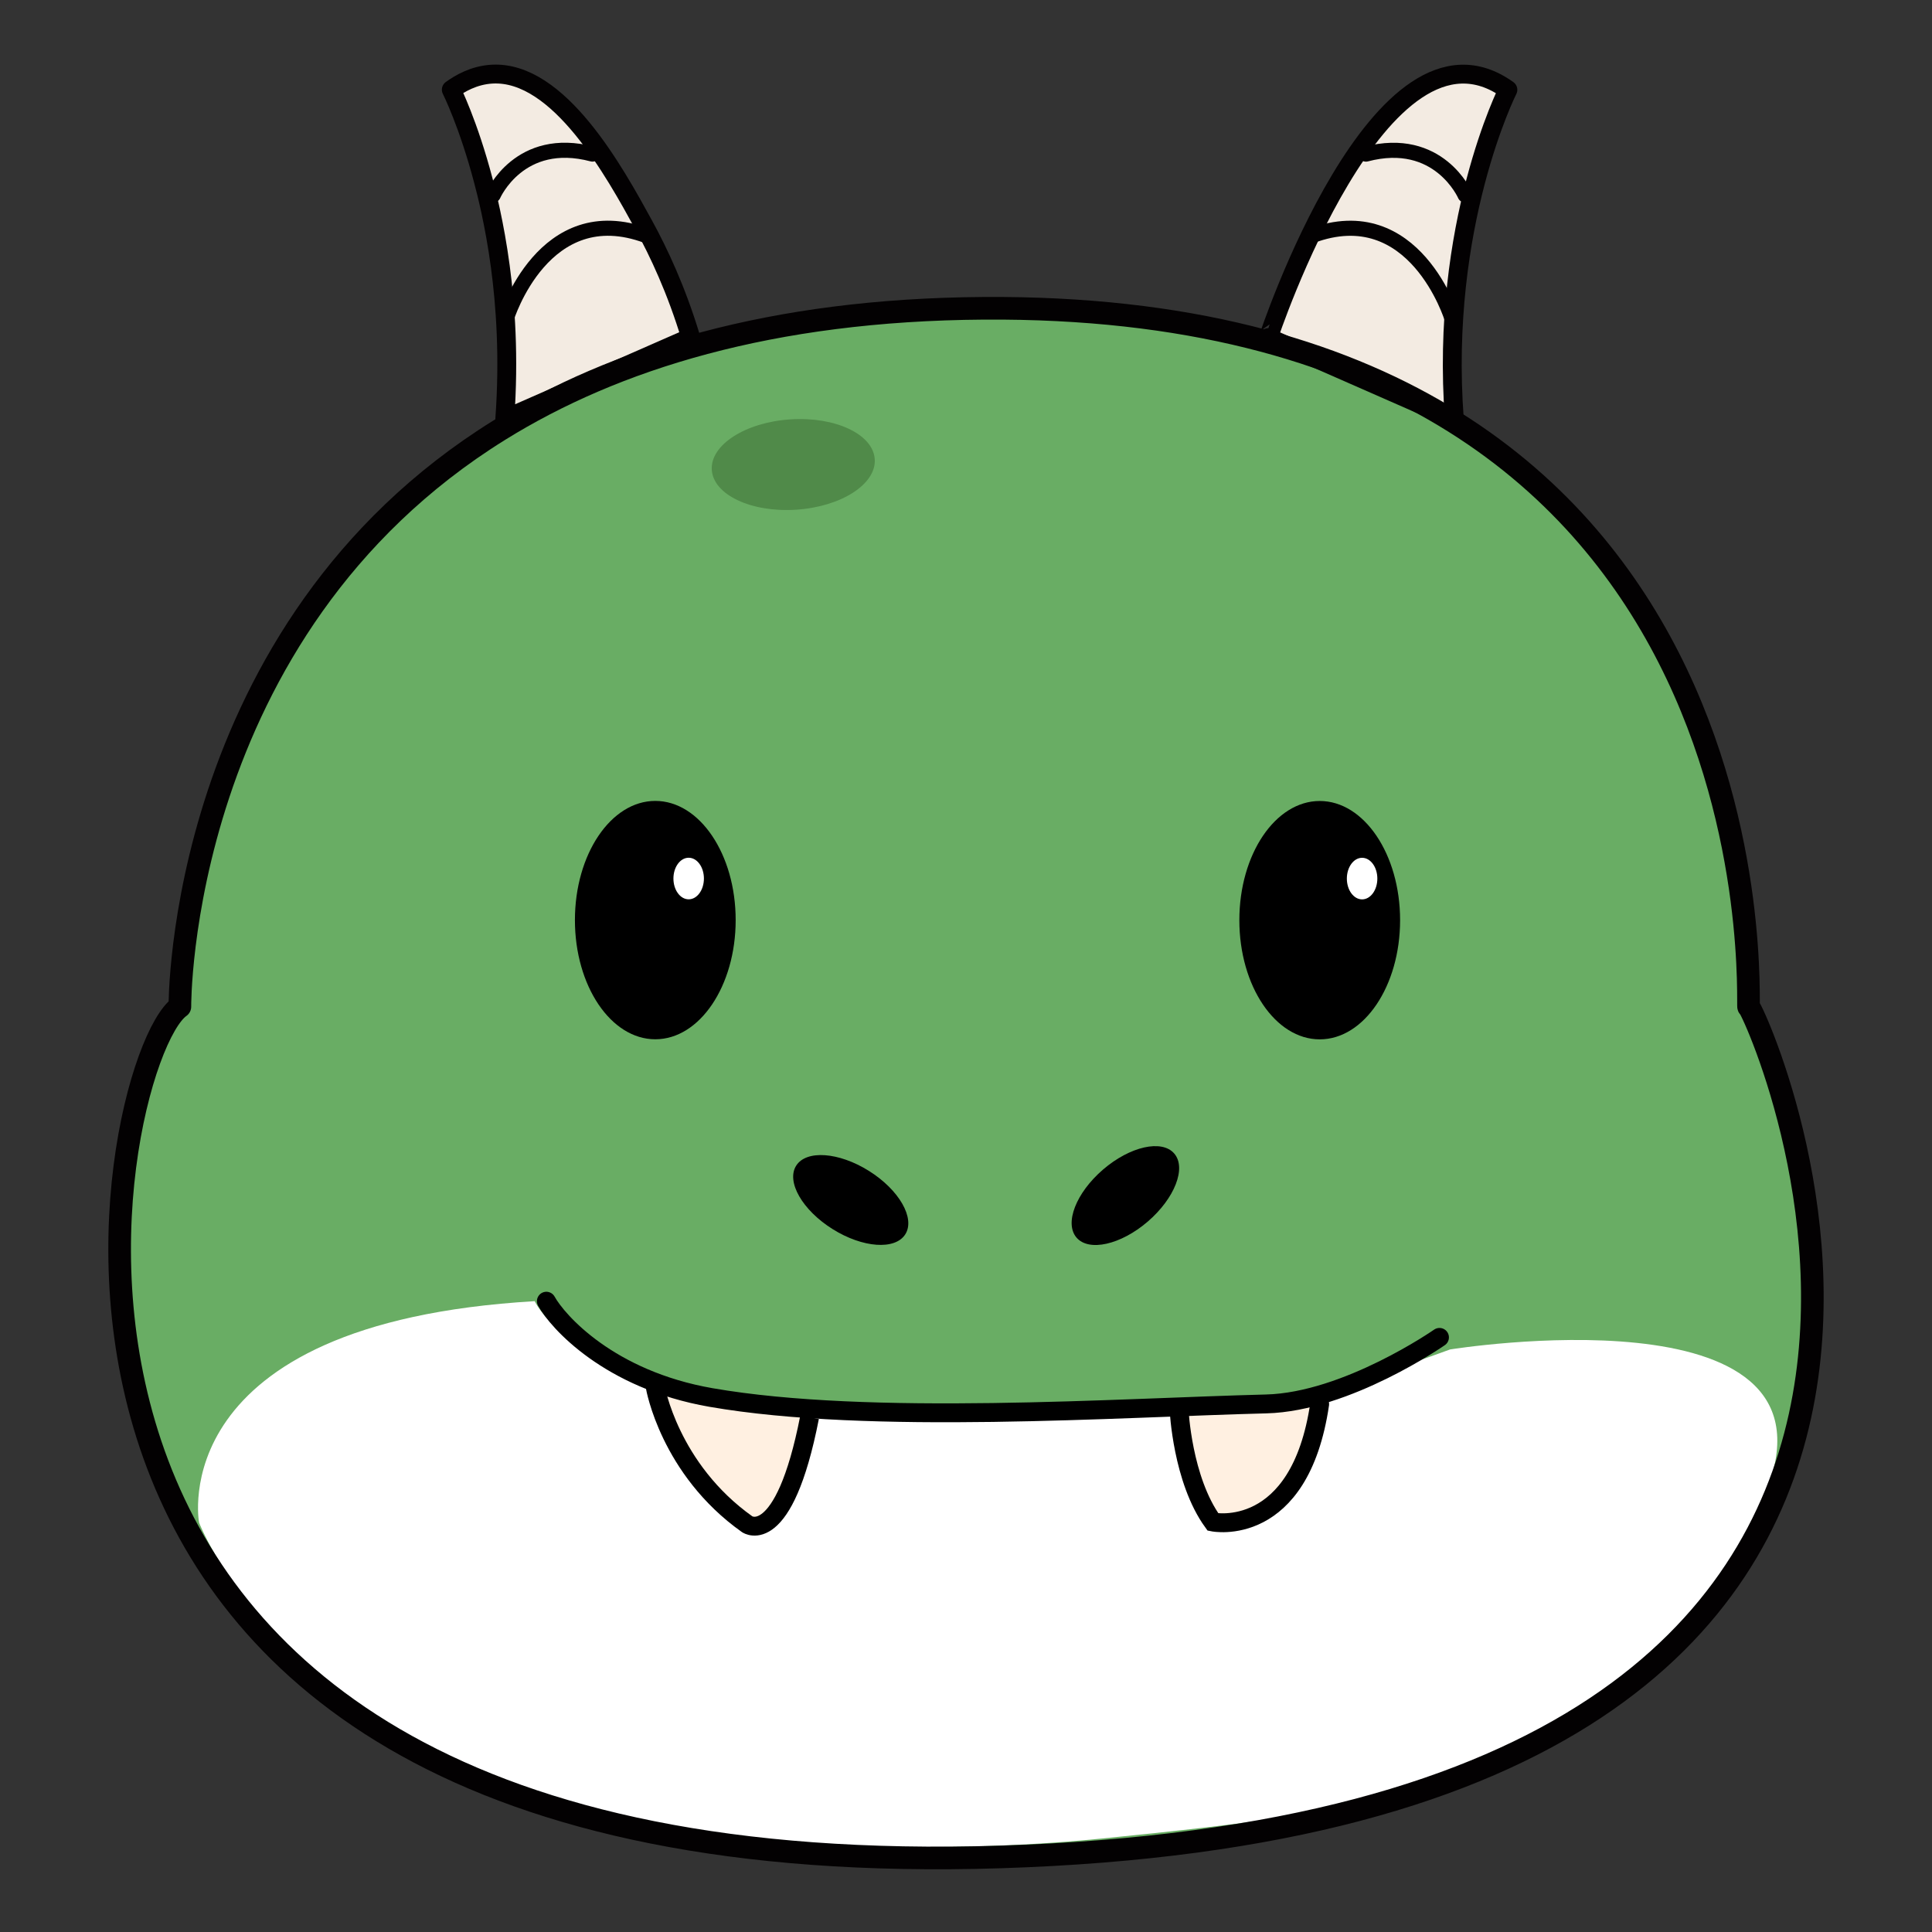 <?xml version="1.0" encoding="UTF-8"?>
<svg id="Layer_1" data-name="Layer 1" xmlns="http://www.w3.org/2000/svg" width="1024" height="1024" viewBox="0 0 1024 1024">
  <rect x="0" y="0" width="1024" height="1024" fill="#333333" stroke="none"/>
  <path d="M95.34,533.56s-1.58-199.45,169.27-305.55c60.99-37.87,143.95-63.85,256.79-64.61,428.96-2.9,403.95,373.18,405.42,370.24,1.47-2.94,203.16,431.64-396.69,450.58C-41.33,1002.26,55.67,561.46,95.34,533.56Z" fill="#69ad64" stroke="#030102" stroke-linecap="round" stroke-linejoin="round" stroke-width="2"/>
  <path d="M799.21,47.59s-36.16,71.54-28.38,174.6l-98.56-43.28S731.64-.9,799.21,47.59Z" fill="#f3ebe2" stroke="#030102" stroke-linejoin="round" stroke-width="10"/>
  <path d="M239.2,47.53s9.04,17.89,17.1,48.66c1.43,5.46,5.82,22.24,8.88,45.1,2.68,20.01,4.76,47.6,2.36,80.84,32.86-14.42,65.71-28.84,98.57-43.26-7.64-25.34-17.07-45.27-24.9-59.57-15.28-27.91-44.87-81.95-80.39-80.01-9.72.53-17.32,5.12-21.62,8.24Z" fill="#f3ebe2" stroke="#030102" stroke-linejoin="round" stroke-width="10"/>
  <g>
    <ellipse cx="347.32" cy="487.67" rx="42.6" ry="63.17"/>
    <ellipse cx="365.01" cy="465.64" rx="8.08" ry="11.02" fill="#fff"/>
  </g>
  <g>
    <ellipse cx="699.48" cy="487.71" rx="42.6" ry="63.17"/>
    <ellipse cx="721.94" cy="465.67" rx="8.08" ry="11.02" fill="#fff"/>
  </g>
  <path d="M105.51,807.04s-19.87-105.84,177.9-117.39c0,0,25.9,57.8,180.04,60.61,29.61.54,62.3,3.26,102.24-1.44,0,0,29.62.95,73.98-3.71,31.76-3.34,64.78-6.18,128.91-29.87,0,0,208.08-33.64,168.4,73.23,0,0-10.44,95.32-160.11,152.15-47.58,18.06-114.58,26.01-192.85,33.84-104.48,10.46-222.74,2.33-292.34-19.13-146.56-45.19-186.18-148.3-186.18-148.3Z" fill="#fff"/>
  <path d="M95.34,533.56s-1.58-199.45,169.27-305.55c60.99-37.87,143.95-63.85,256.79-64.61,428.96-2.9,403.95,373.18,405.42,370.24,1.47-2.94,203.16,431.64-396.69,450.58C-41.33,1002.26,55.67,561.46,95.34,533.56Z" fill="none" stroke="#030102" stroke-linecap="round" stroke-linejoin="round" stroke-width="12"/>
  <path d="M624.95,747.28s1.66,36.94,17.96,59.42c0,0,45.94,9.31,56.54-62.48" fill="#fff0e1" stroke="#000" stroke-linecap="round" stroke-miterlimit="10" stroke-width="10"/>
  <path d="M347.3,735.13s7.45,43.49,48.76,72.78c0,0,19.37,13.23,33.04-56.76" fill="#fff0e1" stroke="#000" stroke-miterlimit="10" stroke-width="10"/>
  <path d="M762.96,708.84s-49.05,34.2-91.85,35.27c-78.28,1.95-209.87,11.27-294.28-3.41-54.04-9.4-81.33-40.32-87.25-51.04" fill="none" stroke="#000" stroke-linecap="round" stroke-linejoin="round" stroke-width="10"/>
  <ellipse cx="450.91" cy="636.07" rx="18.18" ry="34.16" transform="translate(-327.54 679.85) rotate(-57.89)"/>
  <ellipse cx="596.48" cy="633.69" rx="34.16" ry="18.18" transform="translate(-268.96 542.22) rotate(-40.7)"/>
  <ellipse cx="420.44" cy="246.25" rx="43.28" ry="23.99" transform="translate(-15.27 28.14) rotate(-3.77)" fill="#508a49"/>
  <path d="M268.42,168.7s19.72-64.25,74.57-43.67" fill="#f3ebe2" stroke="#030102" stroke-linecap="round" stroke-linejoin="round" stroke-width="8"/>
  <path d="M261.46,103.33s13.89-31.89,52.54-21.67" fill="none" stroke="#030102" stroke-linecap="round" stroke-linejoin="round" stroke-width="8"/>
  <path d="M769.54,168.73s-19.7-64.26-74.56-43.69" fill="#f3ebe2" stroke="#030102" stroke-linecap="round" stroke-linejoin="round" stroke-width="8"/>
  <path d="M776.51,103.36s-13.88-31.89-52.53-21.68" fill="none" stroke="#030102" stroke-linecap="round" stroke-linejoin="round" stroke-width="8"/>
</svg>